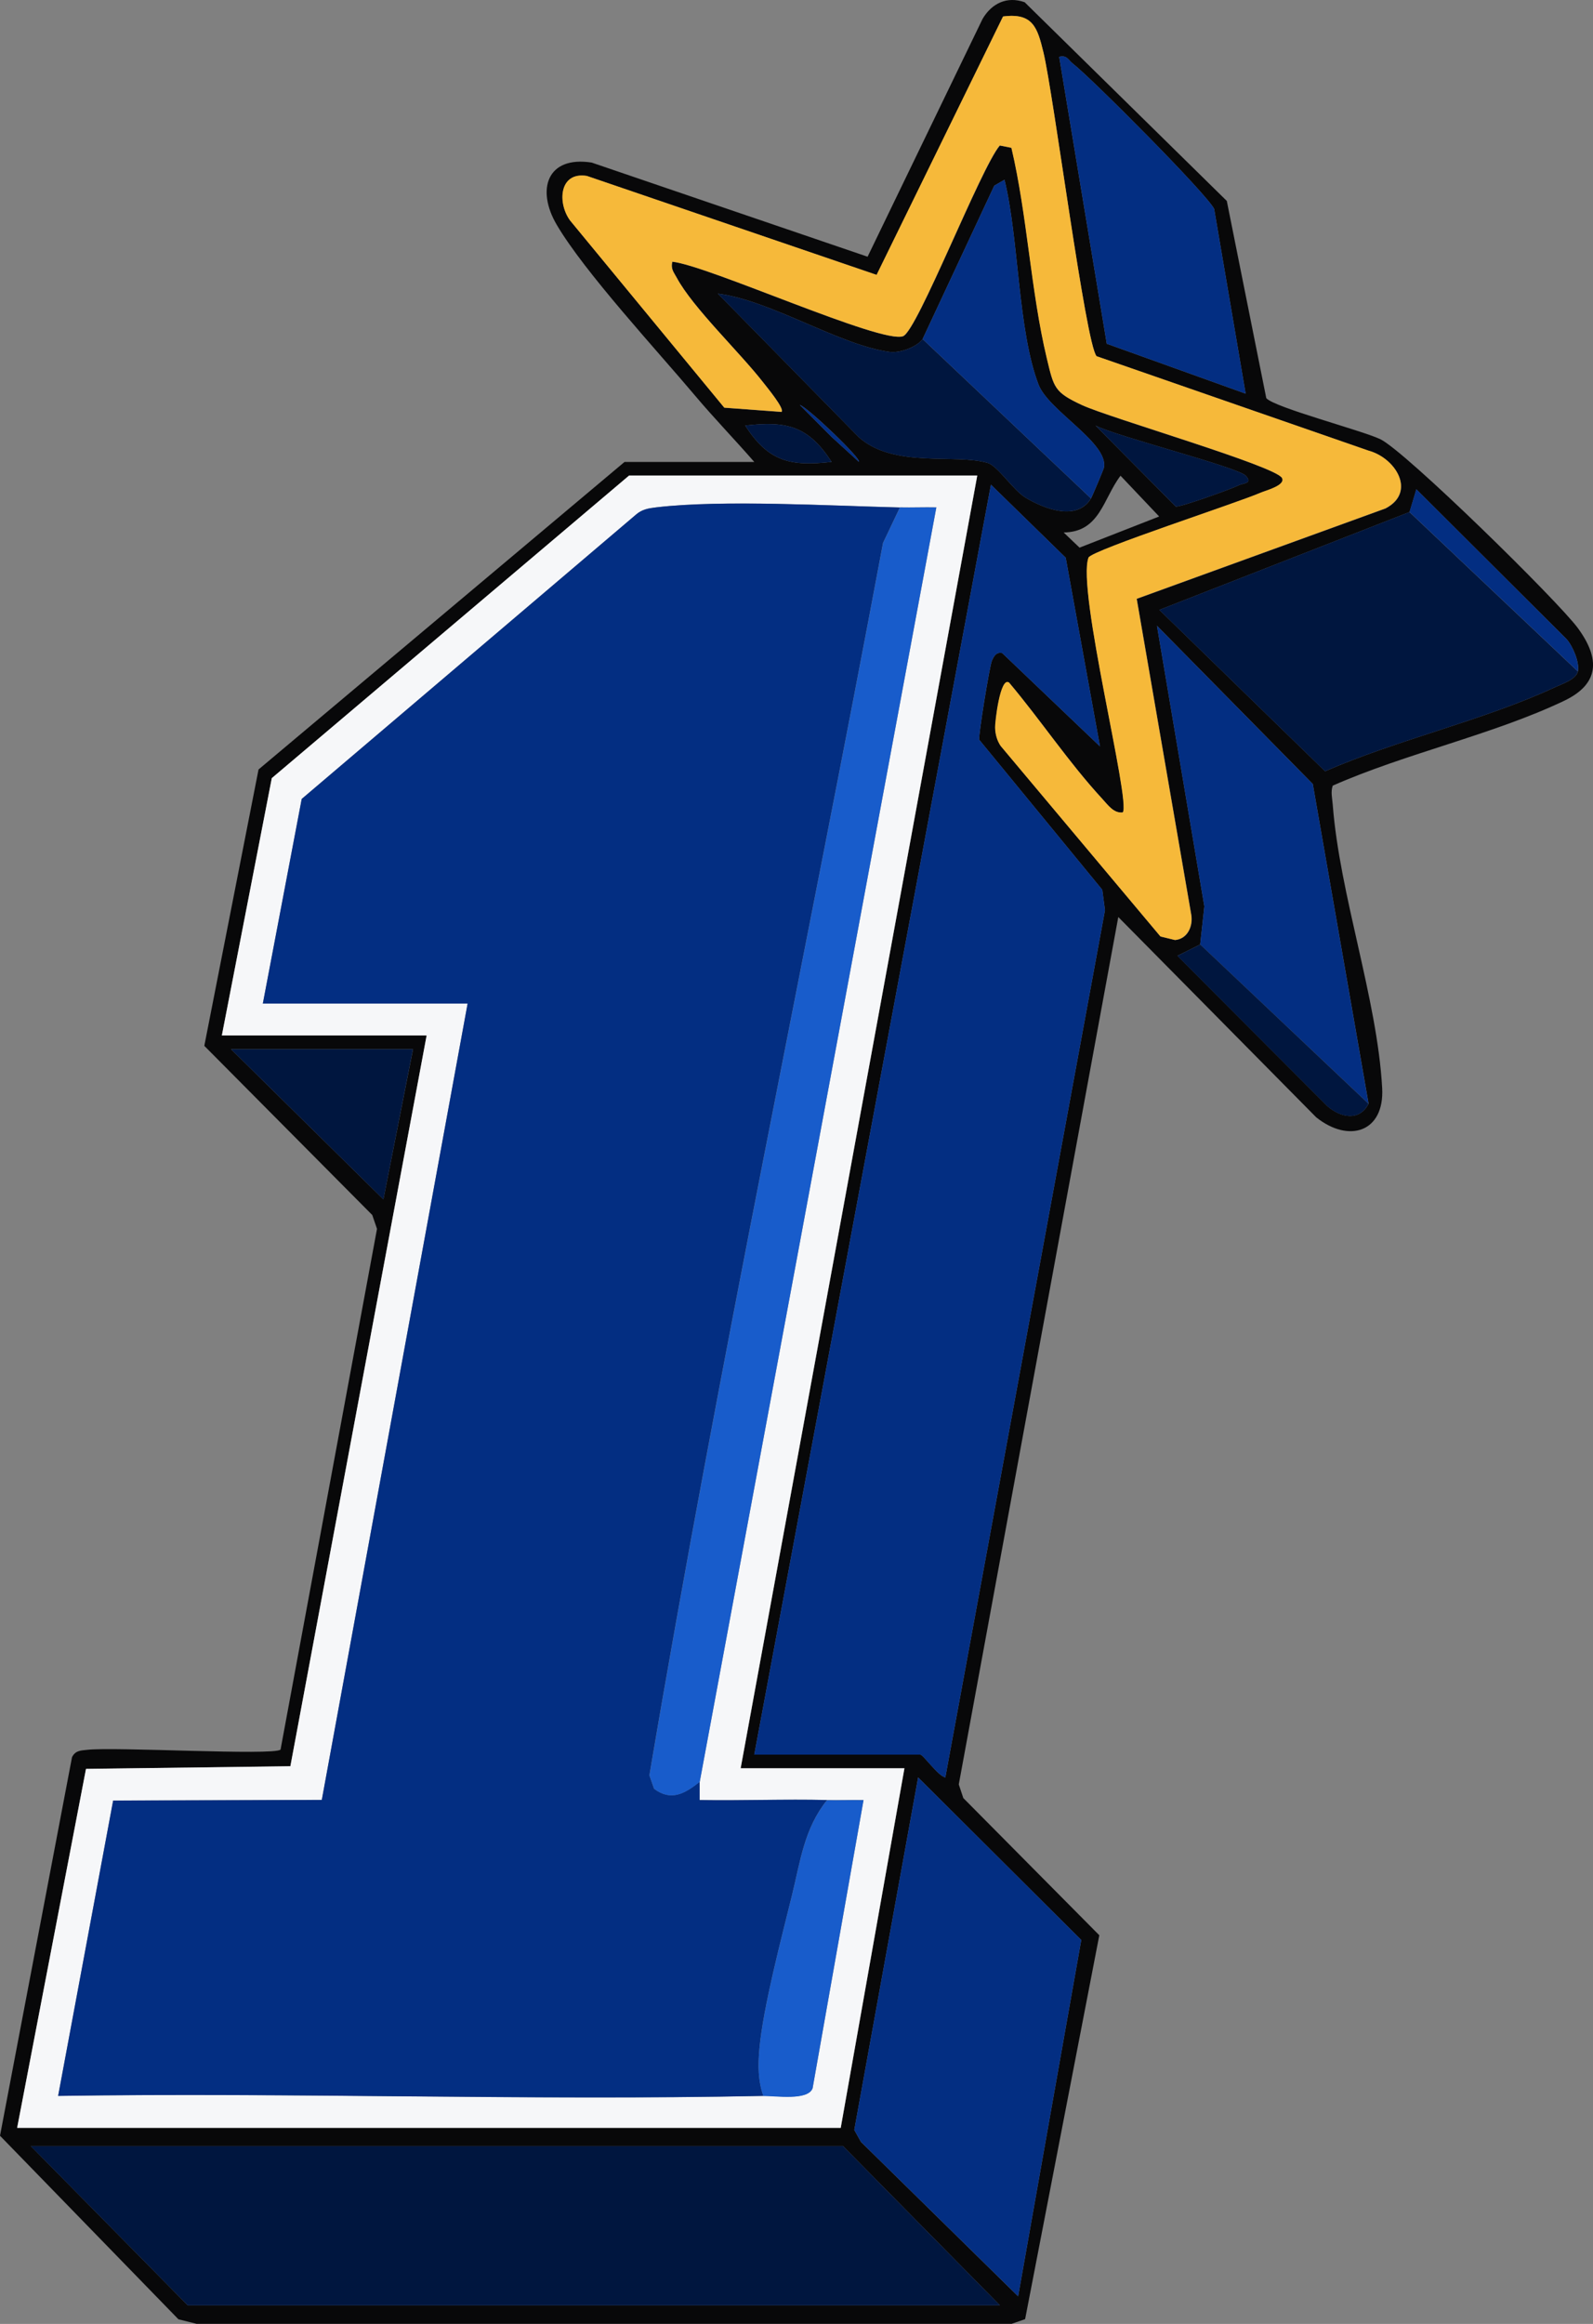 <?xml version="1.0" encoding="UTF-8"?>
<svg id="Layer_2" data-name="Layer 2" xmlns="http://www.w3.org/2000/svg" viewBox="0 0 241.78 352.5">
  <rect x="0" y="0" width="241.78" height="352.5" fill="#808080" stroke="none"/>
  <defs>
    <style>
      .cls-1 {
        fill: #00163f;
      }

      .cls-2 {
        fill: #080809;
      }

      .cls-3 {
        fill: #185ccb;
      }

      .cls-4 {
        fill: #032e82;
      }

      .cls-5 {
        fill: #f6b93a;
      }

      .cls-6 {
        fill: #f6f7f9;
      }
    </style>
  </defs>
  <g id="Layer_1-2" data-name="Layer 1">
    <g>
      <path class="cls-2" d="M114.48,70.07c-2.94-3.38-6.07-6.6-8.96-10.03-5.81-6.9-16.79-18.75-21.02-25.94-3.15-5.35-1.47-10.5,5.3-9.44l41.88,14.28L149.13,2.87c1.4-2.38,3.73-3.48,6.39-2.53l30.68,30.14,5.99,29.91c1.19,1.41,14.38,4.86,17.27,6.21,3.76,1.75,27.01,24.57,30.02,28.67,3.44,4.69,3.25,8.49-2.08,11.03-10.74,5.12-24.1,8-35.12,12.87-.34.95-.07,1.94,0,2.91,1.04,13.63,6.75,29.41,7.5,42.94.38,6.73-5.07,8.41-10.01,4.46l-30.04-30.38-24.21,131.57.69,2.07,20.64,20.81-11.26,58.23-2.05.71H29.84s-2.76-.69-2.76-.69L0,323.96l10.93-57.42c.52-1.04,1.34-1.01,2.33-1.12,4.18-.48,28.2.91,29.32-.03l14.64-78.99-.72-2.1-25.49-25.66,8.23-41.92,55.55-46.65h19.68ZM166.44,54.03c-1.64-1.67-6.56-39.92-8.08-46.12-.9-3.69-1.58-6.01-6.12-5.41l-19.17,39.21-43.98-15.01c-4.21-.68-4.49,4.11-2.54,6.76l23.4,28.39,8.68.64c.53-.46-2.28-3.82-2.78-4.47-3.49-4.5-10.69-11.34-13.12-15.88-.45-.83-.94-1.31-.67-2.43,5.42.56,31.86,12.57,35.03,11.29,2.19-.88,11.76-25.51,14.67-28.92l1.77.35c2.43,10.31,2.93,21.71,5.37,31.92,1.07,4.48,1.03,5.1,5.33,7.1s29.42,9.25,30.37,11.07c.59,1.13-2.51,1.9-3.27,2.24-3.44,1.51-25.37,8.63-26.09,9.82-1.87,4.8,6.49,37.16,5.19,38.67-1.38.17-2.29-1.17-3.11-2.06-5.07-5.48-9.33-11.92-14.14-17.63-1.33-.99-2.16,5.91-2.12,6.9s.29,1.87.83,2.69l24.26,28.91,2.21.54c1.89-.18,2.72-2.06,2.47-3.77l-8.29-47.99,37.76-13.71c4.72-2.45,1.58-7.63-2.57-8.76l-41.26-14.32ZM189.06,59.71l-4.78-28.01c-1.02-2.19-18.73-19.97-21.45-22.05-.69-.53-.88-1.34-2.07-1.03l7.22,43.52,21.08,7.57ZM140.03,51.43c-.88,1.21-3.43,2.15-4.99,1.95-7.57-.99-17.99-7.81-26.08-8.84l21.38,21.77c5.33,4.77,14.7,2.46,19.57,3.91,1.54.46,3.9,4.18,5.77,5.28,2.94,1.75,7.81,3.58,9.91.1.19-.31,1.91-4.4,1.96-4.66.74-3.74-8.4-8.63-9.92-12.59-3.17-8.26-2.97-22.14-5.17-31.08l-1.55.89-10.88,23.27ZM130.36,70.06c.45-.43-7.82-8.33-8.96-8.63l4.82,4.84,4.15,3.79ZM126.22,70.06c-3.52-5.42-6.77-6.24-13.12-5.51,3.52,5.42,6.77,6.24,13.12,5.51ZM189.06,72.15c-1.29-1.32-19.65-5.96-22.78-7.6l12.17,12.28c.68.13,8.47-2.66,9.63-3.25.53-.27,2.16-.23.98-1.43ZM148.32,72.14h-52.83l-54.23,45.9-7.58,39.03h31.08l-20.68,110.85-31.02.4-10.45,54.45h125l9.67-54.54h-24.86l35.91-196.08ZM175.94,78.35l-5.87-6.19c-2.65,3.49-3.12,8.54-8.63,8.61l2.41,2.3,12.09-4.73ZM114.48,266.15h25.21c.43,0,2.73,3.29,3.79,3.45l24.23-131.53-.41-3.1-18.68-22.76c-.15-.6,1.58-11.19,1.92-11.97.3-.68.66-1.38,1.57-1.18l14.84,14.16-5.2-28.62-11.35-11.08-35.92,192.63ZM213.93,77.67l-37.97,14.84,25.16,24.48c11-4.81,24.13-7.74,34.9-12.75,1.05-.49,3.22-1.18,3.47-2.41.27-1.34-.76-3.78-1.7-4.86l-22.82-22.75-1.03,3.45ZM182.16,143.26l-3.45,1.72,22.76,22.81c2.01,1.73,4.83,2.35,6.25-.37l-8.47-48.5-23.65-24,7.19,42.56-.63,5.77ZM62.68,159.14h-27.62l23.13,22.79,4.5-22.79ZM154.53,348.31l9.58-54.04-24.76-24.66-9.69,53.47,1.01,1.81,23.86,23.43ZM151.77,349.69l-23.83-24.17H4.67l23.83,24.17h123.27Z"/>
      <path class="cls-6" d="M148.32,72.14l-35.91,196.08h24.86l-9.67,54.54H2.6l10.45-54.45,31.02-.4,20.68-110.85h-31.08l7.58-39.03,54.23-45.9h52.83ZM136.58,76.97c-10.58-.25-26.94-1.2-36.96-.02-1.15.14-2.15.29-3.06,1.08l-50.76,43.15-5.9,31.04h31.08l-22.13,120.79-31.67.1-8.35,44.8c35.65-.54,71.4.73,107.04,0,1.87-.04,6.75.76,7.47-1.17l7.73-43.71c-1.84-.04-3.69.04-5.53,0-6.43-.15-12.91.11-19.34,0v-2.76s35.92-193.32,35.92-193.32c-1.83-.04-3.69.04-5.53,0Z"/>
      <polygon class="cls-1" points="151.77 349.69 28.5 349.69 4.67 325.53 127.95 325.53 151.77 349.69"/>
      <path class="cls-5" d="M166.44,54.03l41.26,14.32c4.15,1.12,7.29,6.3,2.57,8.76l-37.76,13.71,8.29,47.99c.25,1.71-.59,3.59-2.47,3.77l-2.21-.54-24.26-28.91c-.54-.82-.79-1.71-.83-2.69s.79-7.9,2.12-6.9c4.81,5.71,9.08,12.15,14.14,17.63.83.89,1.73,2.23,3.11,2.06,1.3-1.51-7.05-33.88-5.19-38.67.72-1.19,22.65-8.31,26.09-9.82.76-.34,3.86-1.11,3.27-2.24-.95-1.82-26.24-9.15-30.37-11.07s-4.26-2.62-5.33-7.1c-2.44-10.21-2.94-21.6-5.37-31.92l-1.77-.35c-2.91,3.42-12.47,28.04-14.67,28.92-3.17,1.28-29.61-10.74-35.03-11.29-.27,1.12.23,1.6.67,2.43,2.43,4.54,9.63,11.38,13.12,15.88.5.65,3.3,4.01,2.78,4.47l-8.68-.64-23.4-28.39c-1.95-2.65-1.67-7.43,2.54-6.76l43.98,15.01L152.24,2.5c4.55-.6,5.22,1.73,6.12,5.41,1.52,6.21,6.44,44.46,8.08,46.12Z"/>
      <polygon class="cls-4" points="154.53 348.31 130.67 324.88 129.66 323.07 139.35 269.61 164.11 294.27 154.53 348.31"/>
      <path class="cls-1" d="M239.48,101.83c-.25,1.23-2.42,1.92-3.47,2.41-10.77,5.01-23.89,7.94-34.9,12.75l-25.16-24.48,37.97-14.84,25.55,24.17Z"/>
      <polygon class="cls-4" points="207.71 167.42 182.16 143.26 182.79 137.49 175.6 94.93 199.25 118.93 207.71 167.42"/>
      <path class="cls-4" d="M189.06,59.71l-21.08-7.57-7.22-43.52c1.2-.31,1.38.5,2.07,1.03,2.72,2.08,20.43,19.86,21.45,22.05l4.78,28.01Z"/>
      <path class="cls-1" d="M140.03,51.43l25.55,24.17c-2.11,3.48-6.97,1.65-9.91-.1-1.86-1.11-4.23-4.82-5.77-5.28-4.87-1.45-14.24.87-19.57-3.91l-21.38-21.77c8.09,1.03,18.51,7.85,26.08,8.84,1.57.21,4.12-.74,4.99-1.95Z"/>
      <path class="cls-4" d="M140.03,51.43l10.88-23.27,1.55-.89c2.2,8.94,2,22.82,5.17,31.08,1.52,3.95,10.66,8.85,9.92,12.59-.05.26-1.78,4.35-1.96,4.66l-25.55-24.17Z"/>
      <polygon class="cls-1" points="62.68 159.14 58.19 181.93 35.06 159.14 62.68 159.14"/>
      <path class="cls-1" d="M182.16,143.26l25.55,24.17c-1.42,2.72-4.24,2.1-6.25.37l-22.76-22.81,3.45-1.72Z"/>
      <path class="cls-1" d="M189.06,72.15c1.18,1.2-.44,1.16-.98,1.43-1.16.59-8.95,3.38-9.63,3.25l-12.17-12.28c3.14,1.64,21.49,6.28,22.78,7.6Z"/>
      <path class="cls-4" d="M239.48,101.83l-25.55-24.17,1.03-3.45,22.82,22.75c.94,1.08,1.97,3.52,1.7,4.86Z"/>
      <path class="cls-1" d="M126.22,70.06c-6.35.73-9.6-.09-13.12-5.51,6.35-.73,9.6.09,13.12,5.51Z"/>
      <path class="cls-4" d="M130.36,70.06l-4.15-3.79-4.82-4.84c1.14.3,9.41,8.2,8.96,8.63Z"/>
      <path class="cls-4" d="M114.48,266.15l35.92-192.63,11.35,11.08,5.2,28.62-14.84-14.16c-.91-.2-1.27.5-1.57,1.18-.34.78-2.07,11.37-1.92,11.97l18.68,22.76.41,3.1-24.23,131.53c-1.06-.16-3.37-3.45-3.79-3.45h-25.21Z"/>
      <path class="cls-4" d="M136.58,76.97l-2.56,5.38c-11.66,62.33-24.92,124.48-35.46,186.94l.71,2.04c2.62,1.96,4.7.7,6.92-1.05v2.76c6.43.11,12.91-.16,19.34,0-3.45,4.27-4.06,9.25-5.31,14.37-1.58,6.43-4.41,17.1-4.96,23.34-.22,2.47-.23,4.81.6,7.17-35.64.73-71.39-.54-107.04,0l8.35-44.8,31.67-.1,22.13-120.79h-31.08l5.9-31.04,50.76-43.15c.91-.79,1.91-.94,3.06-1.08,10.02-1.18,26.38-.23,36.96.02Z"/>
      <path class="cls-3" d="M136.58,76.97c1.84.04,3.69-.04,5.53,0l-35.91,193.32c-2.22,1.75-4.31,3.01-6.92,1.05l-.71-2.04c10.55-62.46,23.8-124.62,35.46-186.94l2.56-5.38Z"/>
      <path class="cls-3" d="M125.53,273.06c1.84.04,3.69-.04,5.53,0l-7.73,43.71c-.72,1.92-5.6,1.13-7.47,1.17-.84-2.36-.82-4.7-.6-7.17.56-6.24,3.38-16.91,4.96-23.34,1.26-5.12,1.86-10.1,5.31-14.37Z"/>
    </g>
  </g>
</svg>